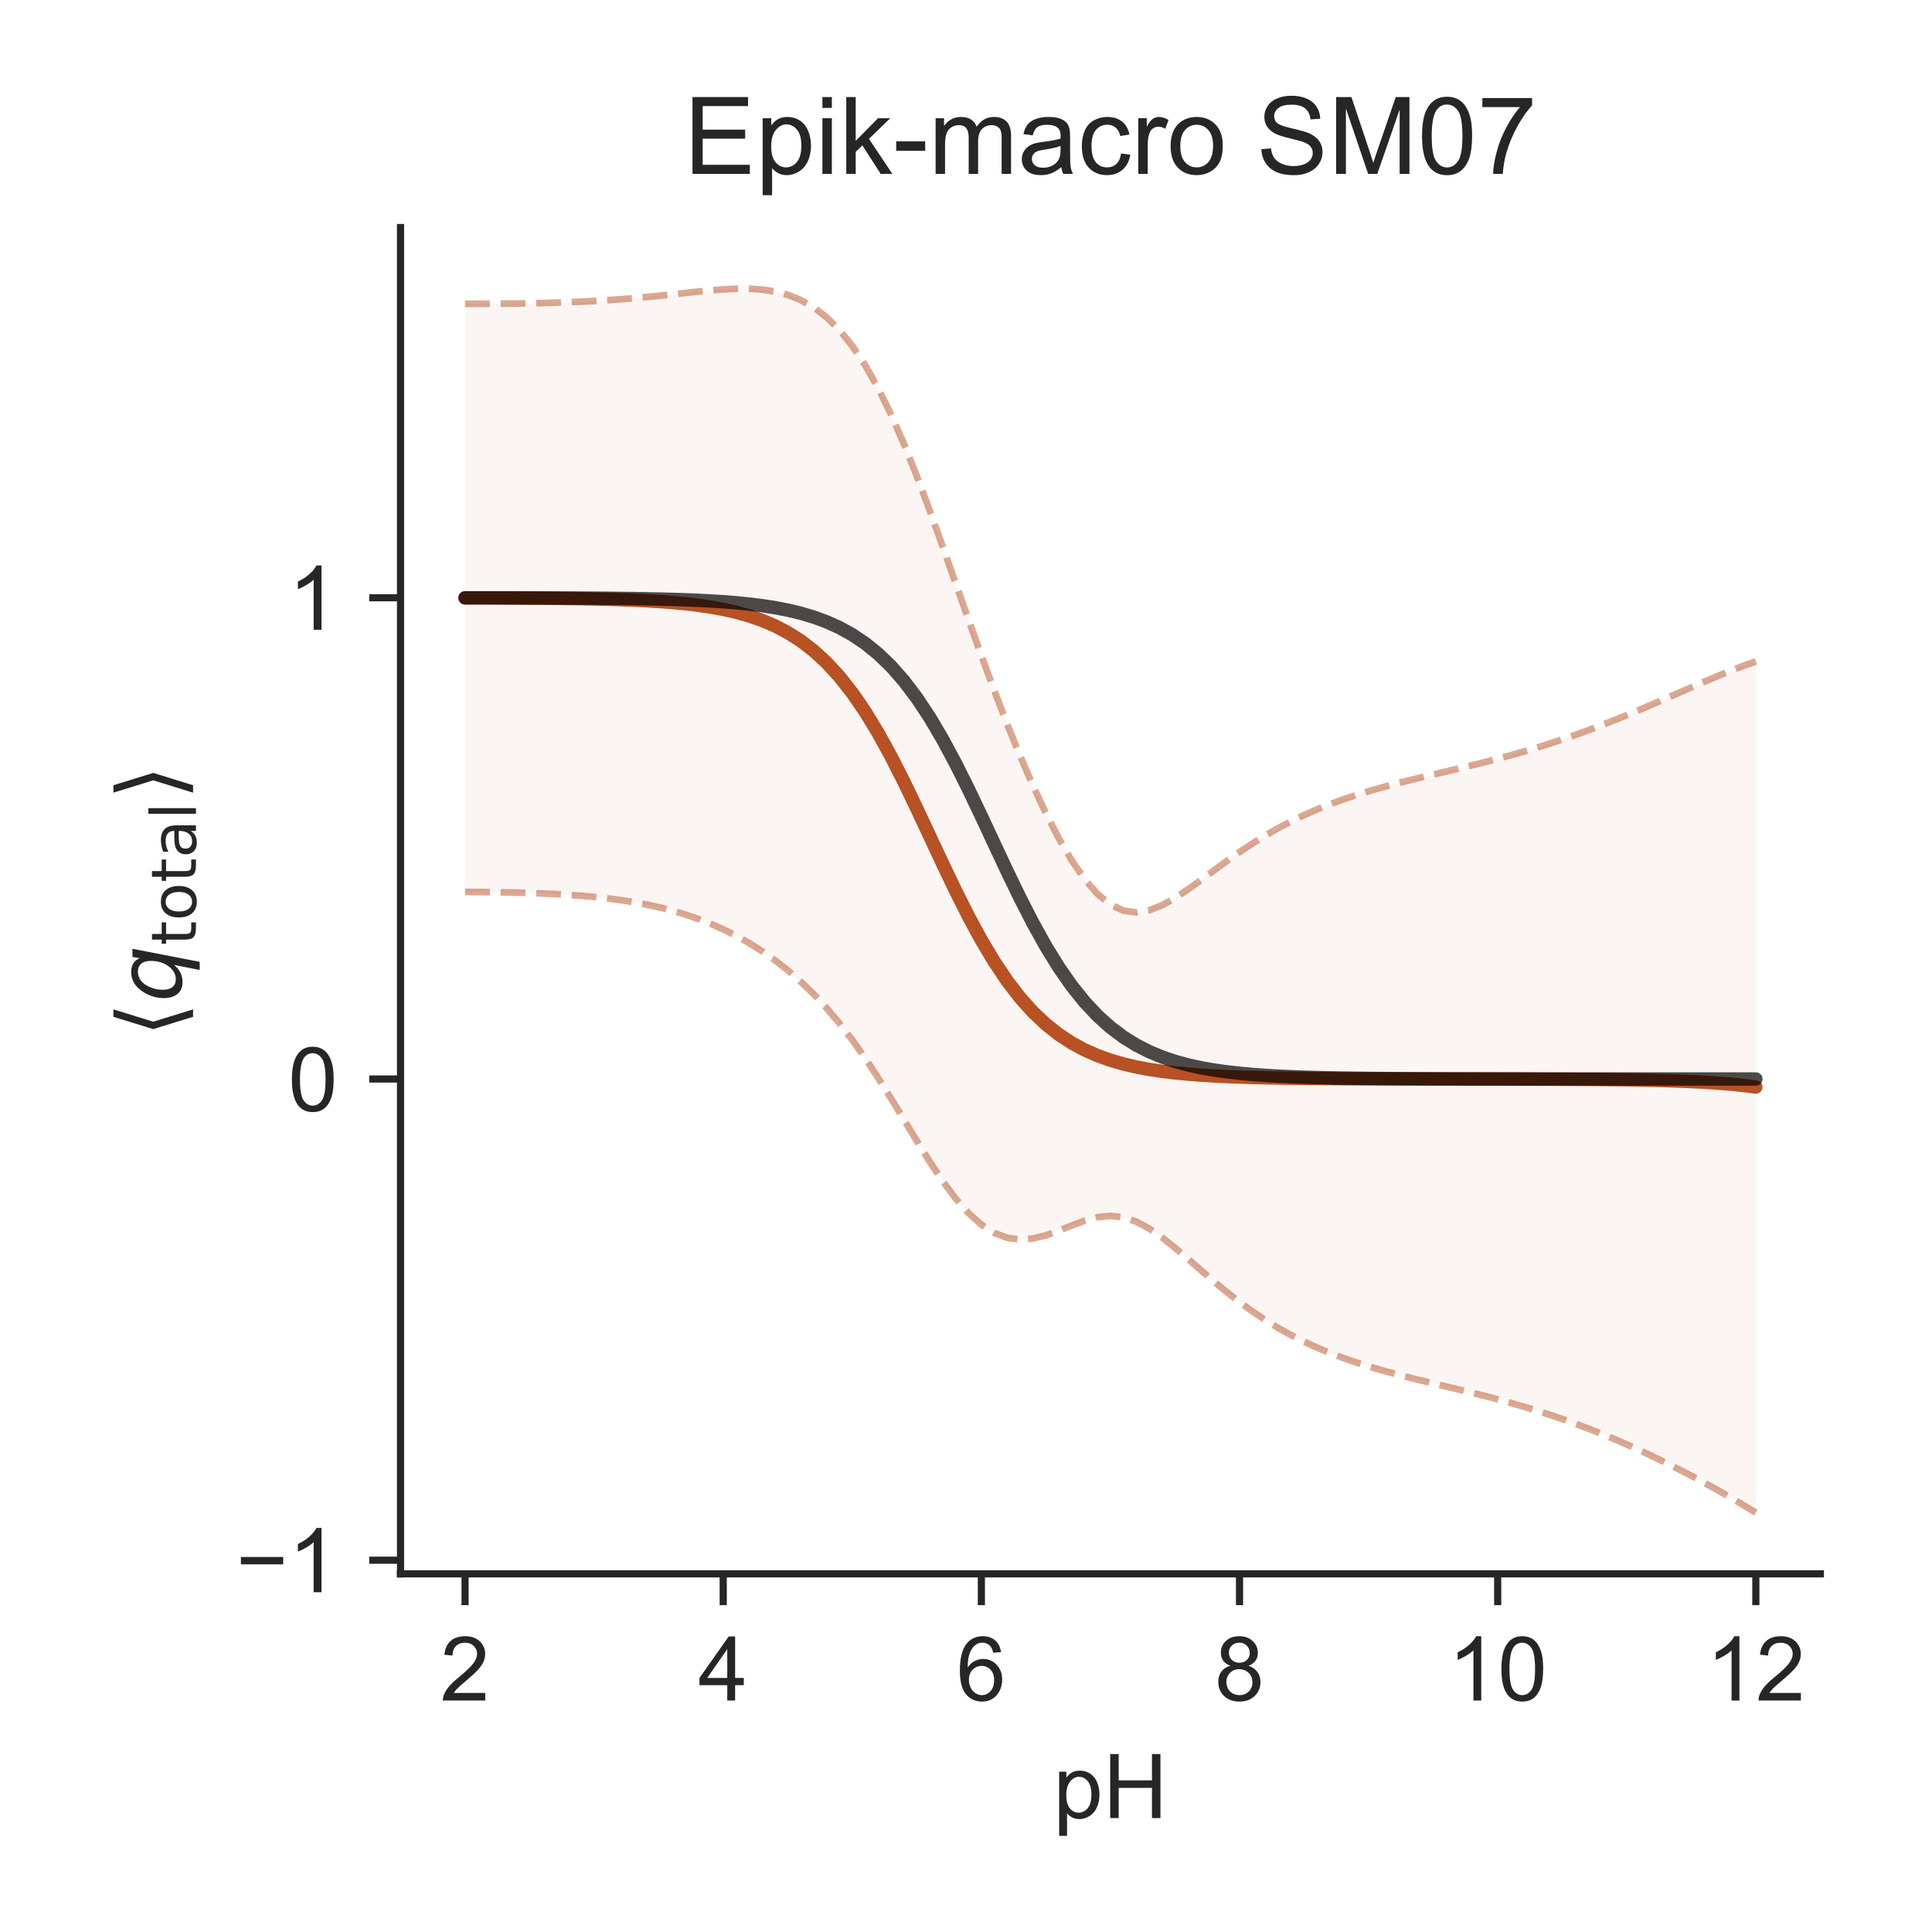 <?xml version="1.0" encoding="utf-8" standalone="no"?>
<!DOCTYPE svg PUBLIC "-//W3C//DTD SVG 1.1//EN"
  "http://www.w3.org/Graphics/SVG/1.1/DTD/svg11.dtd">
<!-- Created with matplotlib (http://matplotlib.org/) -->
<svg height="216pt" version="1.1" viewBox="0 0 216 216" width="216pt" xmlns="http://www.w3.org/2000/svg" xmlns:xlink="http://www.w3.org/1999/xlink">
 <defs>
  <style type="text/css">
*{stroke-linecap:butt;stroke-linejoin:round;}
  </style>
 </defs>
 <g id="figure_1">
  <g id="patch_1">
   <path d="M 0 216 
L 216 216 
L 216 0 
L 0 0 
z
" style="fill:#ffffff;"/>
  </g>
  <g id="axes_1">
   <g id="patch_2">
    <path d="M 44.78 175.96 
L 203.52 175.96 
L 203.52 25.44 
L 44.78 25.44 
z
" style="fill:#ffffff;"/>
   </g>
   <g id="matplotlib.axis_1">
    <g id="xtick_1">
     <g id="line2d_1">
      <defs>
       <path d="M 0 0 
L 0 3.5 
" id="m4f3800bbf0" style="stroke:#262626;stroke-width:0.8;"/>
      </defs>
      <g>
       <use style="fill:#262626;stroke:#262626;stroke-width:0.8;" x="51.995" xlink:href="#m4f3800bbf0" y="175.96"/>
      </g>
     </g>
     <g id="text_1">
      <!-- 2 -->
      <defs>
       <path d="M 50.344 8.453 
L 50.344 0 
L 3.031 0 
Q 2.938 3.172 4.047 6.109 
Q 5.859 10.938 9.828 15.625 
Q 13.812 20.312 21.344 26.469 
Q 33.016 36.031 37.109 41.625 
Q 41.219 47.219 41.219 52.203 
Q 41.219 57.422 37.469 61 
Q 33.734 64.594 27.734 64.594 
Q 21.391 64.594 17.578 60.781 
Q 13.766 56.984 13.719 50.25 
L 4.688 51.172 
Q 5.609 61.281 11.656 66.578 
Q 17.719 71.875 27.938 71.875 
Q 38.234 71.875 44.234 66.156 
Q 50.25 60.453 50.25 52 
Q 50.25 47.703 48.484 43.547 
Q 46.734 39.406 42.656 34.812 
Q 38.578 30.219 29.109 22.219 
Q 21.188 15.578 18.938 13.203 
Q 16.703 10.844 15.234 8.453 
z
" id="ArialMT-32"/>
      </defs>
      <g style="fill:#262626;" transform="translate(49.215 190.118)scale(0.1 -0.1)">
       <use xlink:href="#ArialMT-32"/>
      </g>
     </g>
    </g>
    <g id="xtick_2">
     <g id="line2d_2">
      <g>
       <use style="fill:#262626;stroke:#262626;stroke-width:0.8;" x="80.857" xlink:href="#m4f3800bbf0" y="175.96"/>
      </g>
     </g>
     <g id="text_2">
      <!-- 4 -->
      <defs>
       <path d="M 32.328 0 
L 32.328 17.141 
L 1.266 17.141 
L 1.266 25.203 
L 33.938 71.578 
L 41.109 71.578 
L 41.109 25.203 
L 50.781 25.203 
L 50.781 17.141 
L 41.109 17.141 
L 41.109 0 
z
M 32.328 25.203 
L 32.328 57.469 
L 9.906 25.203 
z
" id="ArialMT-34"/>
      </defs>
      <g style="fill:#262626;" transform="translate(78.077 190.118)scale(0.1 -0.1)">
       <use xlink:href="#ArialMT-34"/>
      </g>
     </g>
    </g>
    <g id="xtick_3">
     <g id="line2d_3">
      <g>
       <use style="fill:#262626;stroke:#262626;stroke-width:0.8;" x="109.719" xlink:href="#m4f3800bbf0" y="175.96"/>
      </g>
     </g>
     <g id="text_3">
      <!-- 6 -->
      <defs>
       <path d="M 49.75 54.047 
L 41.016 53.375 
Q 39.844 58.547 37.703 60.891 
Q 34.125 64.656 28.906 64.656 
Q 24.703 64.656 21.531 62.312 
Q 17.391 59.281 14.984 53.469 
Q 12.594 47.656 12.5 36.922 
Q 15.672 41.75 20.266 44.094 
Q 24.859 46.438 29.891 46.438 
Q 38.672 46.438 44.844 39.969 
Q 51.031 33.5 51.031 23.25 
Q 51.031 16.5 48.125 10.719 
Q 45.219 4.938 40.141 1.859 
Q 35.062 -1.219 28.609 -1.219 
Q 17.625 -1.219 10.688 6.859 
Q 3.766 14.938 3.766 33.5 
Q 3.766 54.25 11.422 63.672 
Q 18.109 71.875 29.438 71.875 
Q 37.891 71.875 43.281 67.141 
Q 48.688 62.406 49.75 54.047 
z
M 13.875 23.188 
Q 13.875 18.656 15.797 14.5 
Q 17.719 10.359 21.188 8.172 
Q 24.656 6 28.469 6 
Q 34.031 6 38.031 10.484 
Q 42.047 14.984 42.047 22.703 
Q 42.047 30.125 38.078 34.391 
Q 34.125 38.672 28.125 38.672 
Q 22.172 38.672 18.016 34.391 
Q 13.875 30.125 13.875 23.188 
z
" id="ArialMT-36"/>
      </defs>
      <g style="fill:#262626;" transform="translate(106.939 190.118)scale(0.1 -0.1)">
       <use xlink:href="#ArialMT-36"/>
      </g>
     </g>
    </g>
    <g id="xtick_4">
     <g id="line2d_4">
      <g>
       <use style="fill:#262626;stroke:#262626;stroke-width:0.8;" x="138.581" xlink:href="#m4f3800bbf0" y="175.96"/>
      </g>
     </g>
     <g id="text_4">
      <!-- 8 -->
      <defs>
       <path d="M 17.672 38.812 
Q 12.203 40.828 9.562 44.531 
Q 6.938 48.25 6.938 53.422 
Q 6.938 61.234 12.547 66.547 
Q 18.172 71.875 27.484 71.875 
Q 36.859 71.875 42.578 66.422 
Q 48.297 60.984 48.297 53.172 
Q 48.297 48.188 45.672 44.5 
Q 43.062 40.828 37.75 38.812 
Q 44.344 36.672 47.781 31.875 
Q 51.219 27.094 51.219 20.453 
Q 51.219 11.281 44.719 5.031 
Q 38.234 -1.219 27.641 -1.219 
Q 17.047 -1.219 10.547 5.047 
Q 4.047 11.328 4.047 20.703 
Q 4.047 27.688 7.594 32.391 
Q 11.141 37.109 17.672 38.812 
z
M 15.922 53.719 
Q 15.922 48.641 19.188 45.406 
Q 22.469 42.188 27.688 42.188 
Q 32.766 42.188 36.016 45.375 
Q 39.266 48.578 39.266 53.219 
Q 39.266 58.062 35.906 61.359 
Q 32.562 64.656 27.594 64.656 
Q 22.562 64.656 19.234 61.422 
Q 15.922 58.203 15.922 53.719 
z
M 13.094 20.656 
Q 13.094 16.891 14.875 13.375 
Q 16.656 9.859 20.172 7.922 
Q 23.688 6 27.734 6 
Q 34.031 6 38.125 10.047 
Q 42.234 14.109 42.234 20.359 
Q 42.234 26.703 38.016 30.859 
Q 33.797 35.016 27.438 35.016 
Q 21.234 35.016 17.156 30.906 
Q 13.094 26.812 13.094 20.656 
z
" id="ArialMT-38"/>
      </defs>
      <g style="fill:#262626;" transform="translate(135.8 190.118)scale(0.1 -0.1)">
       <use xlink:href="#ArialMT-38"/>
      </g>
     </g>
    </g>
    <g id="xtick_5">
     <g id="line2d_5">
      <g>
       <use style="fill:#262626;stroke:#262626;stroke-width:0.8;" x="167.443" xlink:href="#m4f3800bbf0" y="175.96"/>
      </g>
     </g>
     <g id="text_5">
      <!-- 10 -->
      <defs>
       <path d="M 37.25 0 
L 28.469 0 
L 28.469 56 
Q 25.297 52.984 20.141 49.953 
Q 14.984 46.922 10.891 45.406 
L 10.891 53.906 
Q 18.266 57.375 23.781 62.297 
Q 29.297 67.234 31.594 71.875 
L 37.25 71.875 
z
" id="ArialMT-31"/>
       <path d="M 4.156 35.297 
Q 4.156 48 6.766 55.734 
Q 9.375 63.484 14.516 67.672 
Q 19.672 71.875 27.484 71.875 
Q 33.25 71.875 37.594 69.547 
Q 41.938 67.234 44.766 62.859 
Q 47.609 58.5 49.219 52.219 
Q 50.828 45.953 50.828 35.297 
Q 50.828 22.703 48.234 14.969 
Q 45.656 7.234 40.5 3 
Q 35.359 -1.219 27.484 -1.219 
Q 17.141 -1.219 11.234 6.203 
Q 4.156 15.141 4.156 35.297 
z
M 13.188 35.297 
Q 13.188 17.672 17.312 11.828 
Q 21.438 6 27.484 6 
Q 33.547 6 37.672 11.859 
Q 41.797 17.719 41.797 35.297 
Q 41.797 52.984 37.672 58.781 
Q 33.547 64.594 27.391 64.594 
Q 21.344 64.594 17.719 59.469 
Q 13.188 52.938 13.188 35.297 
z
" id="ArialMT-30"/>
      </defs>
      <g style="fill:#262626;" transform="translate(161.882 190.118)scale(0.1 -0.1)">
       <use xlink:href="#ArialMT-31"/>
       <use x="55.615" xlink:href="#ArialMT-30"/>
      </g>
     </g>
    </g>
    <g id="xtick_6">
     <g id="line2d_6">
      <g>
       <use style="fill:#262626;stroke:#262626;stroke-width:0.8;" x="196.305" xlink:href="#m4f3800bbf0" y="175.96"/>
      </g>
     </g>
     <g id="text_6">
      <!-- 12 -->
      <g style="fill:#262626;" transform="translate(190.744 190.118)scale(0.1 -0.1)">
       <use xlink:href="#ArialMT-31"/>
       <use x="55.615" xlink:href="#ArialMT-32"/>
      </g>
     </g>
    </g>
    <g id="text_7">
     <!-- pH -->
     <defs>
      <path d="M 6.594 -19.875 
L 6.594 51.859 
L 14.594 51.859 
L 14.594 45.125 
Q 17.438 49.078 21 51.047 
Q 24.562 53.031 29.641 53.031 
Q 36.281 53.031 41.359 49.609 
Q 46.438 46.188 49.016 39.953 
Q 51.609 33.734 51.609 26.312 
Q 51.609 18.359 48.75 11.984 
Q 45.906 5.609 40.453 2.219 
Q 35.016 -1.172 29 -1.172 
Q 24.609 -1.172 21.109 0.688 
Q 17.625 2.547 15.375 5.375 
L 15.375 -19.875 
z
M 14.547 25.641 
Q 14.547 15.625 18.594 10.844 
Q 22.656 6.062 28.422 6.062 
Q 34.281 6.062 38.453 11.016 
Q 42.625 15.969 42.625 26.375 
Q 42.625 36.281 38.547 41.203 
Q 34.469 46.141 28.812 46.141 
Q 23.188 46.141 18.859 40.891 
Q 14.547 35.641 14.547 25.641 
z
" id="ArialMT-70"/>
      <path d="M 8.016 0 
L 8.016 71.578 
L 17.484 71.578 
L 17.484 42.188 
L 54.688 42.188 
L 54.688 71.578 
L 64.156 71.578 
L 64.156 0 
L 54.688 0 
L 54.688 33.734 
L 17.484 33.734 
L 17.484 0 
z
" id="ArialMT-48"/>
     </defs>
     <g style="fill:#262626;" transform="translate(117.759 203.263)scale(0.1 -0.1)">
      <use xlink:href="#ArialMT-70"/>
      <use x="55.615" xlink:href="#ArialMT-48"/>
     </g>
    </g>
   </g>
   <g id="matplotlib.axis_2">
    <g id="ytick_1">
     <g id="line2d_7">
      <defs>
       <path d="M 0 0 
L -3.5 0 
" id="m294619dc53" style="stroke:#262626;stroke-width:0.8;"/>
      </defs>
      <g>
       <use style="fill:#262626;stroke:#262626;stroke-width:0.8;" x="44.78" xlink:href="#m294619dc53" y="174.434"/>
      </g>
     </g>
     <g id="text_8">
      <!-- −1 -->
      <defs>
       <path d="M 52.828 31.203 
L 5.562 31.203 
L 5.562 39.406 
L 52.828 39.406 
z
" id="ArialMT-2212"/>
      </defs>
      <g style="fill:#262626;" transform="translate(26.378 178.013)scale(0.1 -0.1)">
       <use xlink:href="#ArialMT-2212"/>
       <use x="58.398" xlink:href="#ArialMT-31"/>
      </g>
     </g>
    </g>
    <g id="ytick_2">
     <g id="line2d_8">
      <g>
       <use style="fill:#262626;stroke:#262626;stroke-width:0.8;" x="44.78" xlink:href="#m294619dc53" y="120.634"/>
      </g>
     </g>
     <g id="text_9">
      <!-- 0 -->
      <g style="fill:#262626;" transform="translate(32.219 124.212)scale(0.1 -0.1)">
       <use xlink:href="#ArialMT-30"/>
      </g>
     </g>
    </g>
    <g id="ytick_3">
     <g id="line2d_9">
      <g>
       <use style="fill:#262626;stroke:#262626;stroke-width:0.8;" x="44.78" xlink:href="#m294619dc53" y="66.833"/>
      </g>
     </g>
     <g id="text_10">
      <!-- 1 -->
      <g style="fill:#262626;" transform="translate(32.219 70.412)scale(0.1 -0.1)">
       <use xlink:href="#ArialMT-31"/>
      </g>
     </g>
    </g>
    <g id="text_11">
     <!-- $\langle q_\mathsf{total} \rangle$ -->
     <defs>
      <path d="M 8.938 31.344 
L 22.703 75.875 
L 31 75.875 
L 17.234 31.344 
L 31 -13.188 
L 22.703 -13.188 
z
" id="DejaVuSans-27e8"/>
      <path d="M 41.703 8.203 
Q 38.094 3.469 33.172 1.016 
Q 28.266 -1.422 22.312 -1.422 
Q 14.016 -1.422 9.297 4.172 
Q 4.594 9.766 4.594 19.578 
Q 4.594 27.484 7.5 34.859 
Q 10.406 42.234 15.828 48.094 
Q 19.344 51.906 23.906 53.953 
Q 28.469 56 33.5 56 
Q 39.547 56 43.453 53.609 
Q 47.359 51.219 49.125 46.391 
L 50.688 54.594 
L 59.719 54.594 
L 45.125 -20.609 
L 36.078 -20.609 
z
M 13.922 20.906 
Q 13.922 13.672 16.938 9.891 
Q 19.969 6.109 25.688 6.109 
Q 34.188 6.109 40.188 14.234 
Q 46.188 22.359 46.188 33.984 
Q 46.188 41.016 43.078 44.75 
Q 39.984 48.484 34.188 48.484 
Q 29.938 48.484 26.312 46.5 
Q 22.703 44.531 20.016 40.719 
Q 17.188 36.719 15.547 31.344 
Q 13.922 25.984 13.922 20.906 
z
" id="DejaVuSans-Oblique-71"/>
      <path d="M 18.312 70.219 
L 18.312 54.688 
L 36.812 54.688 
L 36.812 47.703 
L 18.312 47.703 
L 18.312 18.016 
Q 18.312 11.328 20.141 9.422 
Q 21.969 7.516 27.594 7.516 
L 36.812 7.516 
L 36.812 0 
L 27.594 0 
Q 17.188 0 13.234 3.875 
Q 9.281 7.766 9.281 18.016 
L 9.281 47.703 
L 2.688 47.703 
L 2.688 54.688 
L 9.281 54.688 
L 9.281 70.219 
z
" id="DejaVuSans-74"/>
      <path d="M 30.609 48.391 
Q 23.391 48.391 19.188 42.75 
Q 14.984 37.109 14.984 27.297 
Q 14.984 17.484 19.156 11.844 
Q 23.344 6.203 30.609 6.203 
Q 37.797 6.203 41.984 11.859 
Q 46.188 17.531 46.188 27.297 
Q 46.188 37.016 41.984 42.703 
Q 37.797 48.391 30.609 48.391 
z
M 30.609 56 
Q 42.328 56 49.016 48.375 
Q 55.719 40.766 55.719 27.297 
Q 55.719 13.875 49.016 6.219 
Q 42.328 -1.422 30.609 -1.422 
Q 18.844 -1.422 12.172 6.219 
Q 5.516 13.875 5.516 27.297 
Q 5.516 40.766 12.172 48.375 
Q 18.844 56 30.609 56 
z
" id="DejaVuSans-6f"/>
      <path d="M 34.281 27.484 
Q 23.391 27.484 19.188 25 
Q 14.984 22.516 14.984 16.5 
Q 14.984 11.719 18.141 8.906 
Q 21.297 6.109 26.703 6.109 
Q 34.188 6.109 38.703 11.406 
Q 43.219 16.703 43.219 25.484 
L 43.219 27.484 
z
M 52.203 31.203 
L 52.203 0 
L 43.219 0 
L 43.219 8.297 
Q 40.141 3.328 35.547 0.953 
Q 30.953 -1.422 24.312 -1.422 
Q 15.922 -1.422 10.953 3.297 
Q 6 8.016 6 15.922 
Q 6 25.141 12.172 29.828 
Q 18.359 34.516 30.609 34.516 
L 43.219 34.516 
L 43.219 35.406 
Q 43.219 41.609 39.141 45 
Q 35.062 48.391 27.688 48.391 
Q 23 48.391 18.547 47.266 
Q 14.109 46.141 10.016 43.891 
L 10.016 52.203 
Q 14.938 54.109 19.578 55.047 
Q 24.219 56 28.609 56 
Q 40.484 56 46.344 49.844 
Q 52.203 43.703 52.203 31.203 
z
" id="DejaVuSans-61"/>
      <path d="M 9.422 75.984 
L 18.406 75.984 
L 18.406 0 
L 9.422 0 
z
" id="DejaVuSans-6c"/>
      <path d="M 30.078 31.344 
L 16.312 -13.188 
L 8.016 -13.188 
L 21.781 31.344 
L 8.016 75.875 
L 16.312 75.875 
z
" id="DejaVuSans-27e9"/>
     </defs>
     <g style="fill:#262626;" transform="translate(20.278 115.95)rotate(-90)scale(0.1 -0.1)">
      <use transform="translate(0 0.125)" xlink:href="#DejaVuSans-27e8"/>
      <use transform="translate(39.014 0.125)" xlink:href="#DejaVuSans-Oblique-71"/>
      <use transform="translate(102.49 -16.281)scale(0.7)" xlink:href="#DejaVuSans-74"/>
      <use transform="translate(129.937 -16.281)scale(0.7)" xlink:href="#DejaVuSans-6f"/>
      <use transform="translate(172.764 -16.281)scale(0.7)" xlink:href="#DejaVuSans-74"/>
      <use transform="translate(200.21 -16.281)scale(0.7)" xlink:href="#DejaVuSans-61"/>
      <use transform="translate(243.105 -16.281)scale(0.7)" xlink:href="#DejaVuSans-6c"/>
      <use transform="translate(265.288 0.125)" xlink:href="#DejaVuSans-27e9"/>
     </g>
    </g>
   </g>
   <g id="PolyCollection_1">
    <defs>
     <path d="M 51.995 -182.031 
L 51.995 -116.285 
L 53.439 -116.273 
L 54.882 -116.257 
L 56.325 -116.235 
L 57.768 -116.204 
L 59.211 -116.163 
L 60.654 -116.11 
L 62.097 -116.042 
L 63.54 -115.957 
L 64.983 -115.852 
L 66.426 -115.723 
L 67.869 -115.567 
L 69.313 -115.379 
L 70.756 -115.155 
L 72.199 -114.889 
L 73.642 -114.575 
L 75.085 -114.209 
L 76.528 -113.784 
L 77.971 -113.295 
L 79.414 -112.736 
L 80.857 -112.099 
L 82.3 -111.38 
L 83.743 -110.571 
L 85.187 -109.663 
L 86.63 -108.649 
L 88.073 -107.518 
L 89.516 -106.259 
L 90.959 -104.861 
L 92.402 -103.312 
L 93.845 -101.601 
L 95.288 -99.725 
L 96.731 -97.687 
L 98.174 -95.5 
L 99.617 -93.195 
L 101.061 -90.819 
L 102.504 -88.435 
L 103.947 -86.119 
L 105.39 -83.952 
L 106.833 -82.014 
L 108.276 -80.374 
L 109.719 -79.08 
L 111.162 -78.159 
L 112.605 -77.613 
L 114.048 -77.419 
L 115.491 -77.533 
L 116.935 -77.889 
L 118.378 -78.407 
L 119.821 -78.988 
L 121.264 -79.527 
L 122.707 -79.916 
L 124.15 -80.061 
L 125.593 -79.9 
L 127.036 -79.418 
L 128.479 -78.647 
L 129.922 -77.647 
L 131.365 -76.494 
L 132.809 -75.257 
L 134.252 -73.995 
L 135.695 -72.752 
L 137.138 -71.557 
L 138.581 -70.43 
L 140.024 -69.381 
L 141.467 -68.415 
L 142.91 -67.532 
L 144.353 -66.728 
L 145.796 -65.999 
L 147.239 -65.338 
L 148.683 -64.738 
L 150.126 -64.193 
L 151.569 -63.695 
L 153.012 -63.238 
L 154.455 -62.815 
L 155.898 -62.419 
L 157.341 -62.045 
L 158.784 -61.686 
L 160.227 -61.337 
L 161.67 -60.992 
L 163.113 -60.646 
L 164.557 -60.293 
L 166 -59.93 
L 167.443 -59.553 
L 168.886 -59.157 
L 170.329 -58.741 
L 171.772 -58.303 
L 173.215 -57.84 
L 174.658 -57.352 
L 176.101 -56.837 
L 177.544 -56.295 
L 178.987 -55.726 
L 180.431 -55.13 
L 181.874 -54.506 
L 183.317 -53.856 
L 184.76 -53.181 
L 186.203 -52.48 
L 187.646 -51.754 
L 189.089 -51.005 
L 190.532 -50.232 
L 191.975 -49.434 
L 193.418 -48.611 
L 194.861 -47.762 
L 196.305 -46.882 
L 196.305 -142.054 
L 196.305 -142.054 
L 194.861 -141.539 
L 193.418 -140.981 
L 191.975 -140.391 
L 190.532 -139.779 
L 189.089 -139.153 
L 187.646 -138.522 
L 186.203 -137.89 
L 184.76 -137.264 
L 183.317 -136.647 
L 181.874 -136.045 
L 180.431 -135.459 
L 178.987 -134.892 
L 177.544 -134.347 
L 176.101 -133.824 
L 174.658 -133.325 
L 173.215 -132.849 
L 171.772 -132.396 
L 170.329 -131.965 
L 168.886 -131.556 
L 167.443 -131.166 
L 166 -130.794 
L 164.557 -130.435 
L 163.113 -130.087 
L 161.67 -129.744 
L 160.227 -129.404 
L 158.784 -129.059 
L 157.341 -128.706 
L 155.898 -128.338 
L 154.455 -127.951 
L 153.012 -127.537 
L 151.569 -127.091 
L 150.126 -126.608 
L 148.683 -126.081 
L 147.239 -125.504 
L 145.796 -124.872 
L 144.353 -124.178 
L 142.91 -123.419 
L 141.467 -122.592 
L 140.024 -121.697 
L 138.581 -120.738 
L 137.138 -119.723 
L 135.695 -118.668 
L 134.252 -117.601 
L 132.809 -116.561 
L 131.365 -115.602 
L 129.922 -114.796 
L 128.479 -114.231 
L 127.036 -114 
L 125.593 -114.192 
L 124.15 -114.867 
L 122.707 -116.046 
L 121.264 -117.706 
L 119.821 -119.802 
L 118.378 -122.277 
L 116.935 -125.078 
L 115.491 -128.162 
L 114.048 -131.495 
L 112.605 -135.05 
L 111.162 -138.798 
L 109.719 -142.708 
L 108.276 -146.736 
L 106.833 -150.828 
L 105.39 -154.916 
L 103.947 -158.923 
L 102.504 -162.766 
L 101.061 -166.369 
L 99.617 -169.666 
L 98.174 -172.607 
L 96.731 -175.165 
L 95.288 -177.331 
L 93.845 -179.115 
L 92.402 -180.54 
L 90.959 -181.642 
L 89.516 -182.46 
L 88.073 -183.036 
L 86.63 -183.412 
L 85.187 -183.627 
L 83.743 -183.718 
L 82.3 -183.716 
L 80.857 -183.647 
L 79.414 -183.533 
L 77.971 -183.392 
L 76.528 -183.237 
L 75.085 -183.08 
L 73.642 -182.927 
L 72.199 -182.784 
L 70.756 -182.653 
L 69.313 -182.537 
L 67.869 -182.435 
L 66.426 -182.347 
L 64.983 -182.273 
L 63.54 -182.211 
L 62.097 -182.161 
L 60.654 -182.121 
L 59.211 -182.09 
L 57.768 -182.067 
L 56.325 -182.051 
L 54.882 -182.04 
L 53.439 -182.034 
L 51.995 -182.031 
z
" id="m603ab08d2f" style="stroke:#ffffff;stroke-opacity:0.05;"/>
    </defs>
    <g clip-path="url(#pb2b6238637)">
     <use style="fill:#b1400d;fill-opacity:0.05;stroke:#ffffff;stroke-opacity:0.05;" x="0" xlink:href="#m603ab08d2f" y="216"/>
    </g>
   </g>
   <g id="line2d_10">
    <path clip-path="url(#pb2b6238637)" d="M 51.995 66.842 
L 53.439 66.847 
L 54.882 66.851 
L 56.325 66.857 
L 57.768 66.865 
L 59.211 66.873 
L 60.654 66.885 
L 62.097 66.898 
L 63.54 66.916 
L 64.983 66.937 
L 66.426 66.965 
L 67.869 66.999 
L 69.313 67.042 
L 70.756 67.096 
L 72.199 67.164 
L 73.642 67.249 
L 75.085 67.355 
L 76.528 67.489 
L 77.971 67.657 
L 79.414 67.866 
L 80.857 68.127 
L 82.3 68.452 
L 83.743 68.855 
L 85.187 69.355 
L 86.63 69.97 
L 88.073 70.723 
L 89.516 71.64 
L 90.959 72.748 
L 92.402 74.074 
L 93.845 75.642 
L 95.288 77.472 
L 96.731 79.574 
L 98.174 81.946 
L 99.617 84.57 
L 101.061 87.406 
L 102.504 90.4 
L 103.947 93.479 
L 105.39 96.566 
L 106.833 99.579 
L 108.276 102.445 
L 109.719 105.106 
L 111.162 107.522 
L 112.605 109.669 
L 114.048 111.543 
L 115.491 113.153 
L 116.935 114.516 
L 118.378 115.658 
L 119.821 116.605 
L 121.264 117.383 
L 122.707 118.019 
L 124.15 118.536 
L 125.593 118.954 
L 127.036 119.291 
L 128.479 119.561 
L 129.922 119.778 
L 131.365 119.952 
L 132.809 120.091 
L 134.252 120.202 
L 135.695 120.29 
L 137.138 120.36 
L 138.581 120.416 
L 140.024 120.461 
L 141.467 120.496 
L 142.91 120.525 
L 144.353 120.547 
L 145.796 120.565 
L 147.239 120.579 
L 148.683 120.591 
L 150.126 120.6 
L 151.569 120.607 
L 153.012 120.613 
L 154.455 120.617 
L 155.898 120.621 
L 157.341 120.624 
L 158.784 120.627 
L 160.227 120.63 
L 161.67 120.632 
L 163.113 120.634 
L 164.557 120.636 
L 166 120.638 
L 167.443 120.641 
L 168.886 120.643 
L 170.329 120.647 
L 171.772 120.651 
L 173.215 120.656 
L 174.658 120.662 
L 176.101 120.669 
L 177.544 120.679 
L 178.987 120.691 
L 180.431 120.706 
L 181.874 120.725 
L 183.317 120.748 
L 184.76 120.778 
L 186.203 120.815 
L 187.646 120.862 
L 189.089 120.921 
L 190.532 120.995 
L 191.975 121.088 
L 193.418 121.204 
L 194.861 121.35 
L 196.305 121.532 
" style="fill:none;opacity:0.9;stroke:#b1400d;stroke-linecap:round;stroke-width:1.5;"/>
   </g>
   <g id="line2d_11">
    <path clip-path="url(#pb2b6238637)" d="M 51.995 66.837 
L 53.439 66.838 
L 54.882 66.84 
L 56.325 66.842 
L 57.768 66.844 
L 59.211 66.847 
L 60.654 66.851 
L 62.097 66.855 
L 63.54 66.861 
L 64.983 66.868 
L 66.426 66.877 
L 67.869 66.889 
L 69.313 66.904 
L 70.756 66.922 
L 72.199 66.945 
L 73.642 66.974 
L 75.085 67.01 
L 76.528 67.056 
L 77.971 67.114 
L 79.414 67.186 
L 80.857 67.277 
L 82.3 67.39 
L 83.743 67.533 
L 85.187 67.711 
L 86.63 67.934 
L 88.073 68.212 
L 89.516 68.557 
L 90.959 68.986 
L 92.402 69.515 
L 93.845 70.167 
L 95.288 70.964 
L 96.731 71.932 
L 98.174 73.099 
L 99.617 74.491 
L 101.061 76.131 
L 102.504 78.037 
L 103.947 80.216 
L 105.39 82.662 
L 106.833 85.35 
L 108.276 88.237 
L 109.719 91.262 
L 111.162 94.352 
L 112.605 97.426 
L 114.048 100.405 
L 115.491 103.218 
L 116.935 105.813 
L 118.378 108.155 
L 119.821 110.225 
L 121.264 112.023 
L 122.707 113.561 
L 124.15 114.859 
L 125.593 115.944 
L 127.036 116.84 
L 128.479 117.576 
L 129.922 118.176 
L 131.365 118.663 
L 132.809 119.056 
L 134.252 119.373 
L 135.695 119.628 
L 137.138 119.831 
L 138.581 119.994 
L 140.024 120.125 
L 141.467 120.229 
L 142.91 120.311 
L 144.353 120.377 
L 145.796 120.43 
L 147.239 120.472 
L 148.683 120.505 
L 150.126 120.531 
L 151.569 120.552 
L 153.012 120.569 
L 154.455 120.582 
L 155.898 120.593 
L 157.341 120.601 
L 158.784 120.608 
L 160.227 120.613 
L 161.67 120.617 
L 163.113 120.621 
L 164.557 120.623 
L 166 120.625 
L 167.443 120.627 
L 168.886 120.628 
L 170.329 120.629 
L 171.772 120.63 
L 173.215 120.631 
L 174.658 120.632 
L 176.101 120.632 
L 177.544 120.632 
L 178.987 120.633 
L 180.431 120.633 
L 181.874 120.633 
L 183.317 120.633 
L 184.76 120.633 
L 186.203 120.633 
L 187.646 120.633 
L 189.089 120.633 
L 190.532 120.633 
L 191.975 120.633 
L 193.418 120.633 
L 194.861 120.633 
L 196.305 120.634 
" style="fill:none;opacity:0.7;stroke:#000000;stroke-linecap:round;stroke-width:1.5;"/>
   </g>
   <g id="line2d_12">
    <path clip-path="url(#pb2b6238637)" d="M 51.995 33.969 
L 53.439 33.966 
L 54.882 33.96 
L 56.325 33.949 
L 57.768 33.933 
L 59.211 33.91 
L 60.654 33.879 
L 62.097 33.839 
L 63.54 33.789 
L 64.983 33.727 
L 66.426 33.653 
L 67.869 33.565 
L 69.313 33.463 
L 70.756 33.347 
L 72.199 33.216 
L 73.642 33.073 
L 75.085 32.92 
L 76.528 32.763 
L 77.971 32.608 
L 79.414 32.467 
L 80.857 32.353 
L 82.3 32.284 
L 83.743 32.282 
L 85.187 32.373 
L 86.63 32.588 
L 88.073 32.964 
L 89.516 33.54 
L 90.959 34.358 
L 92.402 35.46 
L 93.845 36.885 
L 95.288 38.669 
L 96.731 40.835 
L 98.174 43.393 
L 99.617 46.334 
L 101.061 49.631 
L 102.504 53.234 
L 103.947 57.077 
L 105.39 61.084 
L 106.833 65.172 
L 108.276 69.264 
L 109.719 73.292 
L 111.162 77.202 
L 112.605 80.95 
L 114.048 84.505 
L 115.491 87.838 
L 116.935 90.922 
L 118.378 93.723 
L 119.821 96.198 
L 121.264 98.294 
L 122.707 99.954 
L 124.15 101.133 
L 125.593 101.808 
L 127.036 102 
L 128.479 101.769 
L 129.922 101.204 
L 131.365 100.398 
L 132.809 99.439 
L 134.252 98.399 
L 135.695 97.332 
L 137.138 96.277 
L 138.581 95.262 
L 140.024 94.303 
L 141.467 93.408 
L 142.91 92.581 
L 144.353 91.822 
L 145.796 91.128 
L 147.239 90.496 
L 148.683 89.919 
L 150.126 89.392 
L 151.569 88.909 
L 153.012 88.463 
L 154.455 88.049 
L 155.898 87.662 
L 157.341 87.294 
L 158.784 86.941 
L 160.227 86.596 
L 161.67 86.256 
L 163.113 85.913 
L 164.557 85.565 
L 166 85.206 
L 167.443 84.834 
L 168.886 84.444 
L 170.329 84.035 
L 171.772 83.604 
L 173.215 83.151 
L 174.658 82.675 
L 176.101 82.176 
L 177.544 81.653 
L 178.987 81.108 
L 180.431 80.541 
L 181.874 79.955 
L 183.317 79.353 
L 184.76 78.736 
L 186.203 78.11 
L 187.646 77.478 
L 189.089 76.847 
L 190.532 76.221 
L 191.975 75.609 
L 193.418 75.019 
L 194.861 74.461 
L 196.305 73.946 
" style="fill:none;opacity:0.45;stroke:#b1400d;stroke-dasharray:2.775,1.2;stroke-dashoffset:0;stroke-width:0.75;"/>
   </g>
   <g id="line2d_13">
    <path clip-path="url(#pb2b6238637)" d="M 51.995 99.715 
L 53.439 99.727 
L 54.882 99.743 
L 56.325 99.765 
L 57.768 99.796 
L 59.211 99.837 
L 60.654 99.89 
L 62.097 99.958 
L 63.54 100.043 
L 64.983 100.148 
L 66.426 100.277 
L 67.869 100.433 
L 69.313 100.621 
L 70.756 100.845 
L 72.199 101.111 
L 73.642 101.425 
L 75.085 101.791 
L 76.528 102.216 
L 77.971 102.705 
L 79.414 103.264 
L 80.857 103.901 
L 82.3 104.62 
L 83.743 105.429 
L 85.187 106.337 
L 86.63 107.351 
L 88.073 108.482 
L 89.516 109.741 
L 90.959 111.139 
L 92.402 112.688 
L 93.845 114.399 
L 95.288 116.275 
L 96.731 118.313 
L 98.174 120.5 
L 99.617 122.805 
L 101.061 125.181 
L 102.504 127.565 
L 103.947 129.881 
L 105.39 132.048 
L 106.833 133.986 
L 108.276 135.626 
L 109.719 136.92 
L 111.162 137.841 
L 112.605 138.387 
L 114.048 138.581 
L 115.491 138.467 
L 116.935 138.111 
L 118.378 137.593 
L 119.821 137.012 
L 121.264 136.473 
L 122.707 136.084 
L 124.15 135.939 
L 125.593 136.1 
L 127.036 136.582 
L 128.479 137.353 
L 129.922 138.353 
L 131.365 139.506 
L 132.809 140.743 
L 134.252 142.005 
L 135.695 143.248 
L 137.138 144.443 
L 138.581 145.57 
L 140.024 146.619 
L 141.467 147.585 
L 142.91 148.468 
L 144.353 149.272 
L 145.796 150.001 
L 147.239 150.662 
L 148.683 151.262 
L 150.126 151.807 
L 151.569 152.305 
L 153.012 152.762 
L 154.455 153.185 
L 155.898 153.581 
L 157.341 153.955 
L 158.784 154.314 
L 160.227 154.663 
L 161.67 155.008 
L 163.113 155.354 
L 164.557 155.707 
L 166 156.07 
L 167.443 156.447 
L 168.886 156.843 
L 170.329 157.259 
L 171.772 157.697 
L 173.215 158.16 
L 174.658 158.648 
L 176.101 159.163 
L 177.544 159.705 
L 178.987 160.274 
L 180.431 160.87 
L 181.874 161.494 
L 183.317 162.144 
L 184.76 162.819 
L 186.203 163.52 
L 187.646 164.246 
L 189.089 164.995 
L 190.532 165.768 
L 191.975 166.566 
L 193.418 167.389 
L 194.861 168.238 
L 196.305 169.118 
" style="fill:none;opacity:0.45;stroke:#b1400d;stroke-dasharray:2.775,1.2;stroke-dashoffset:0;stroke-width:0.75;"/>
   </g>
   <g id="patch_3">
    <path d="M 44.78 175.96 
L 44.78 25.44 
" style="fill:none;stroke:#262626;stroke-linecap:square;stroke-linejoin:miter;stroke-width:0.8;"/>
   </g>
   <g id="patch_4">
    <path d="M 44.78 175.96 
L 203.52 175.96 
" style="fill:none;stroke:#262626;stroke-linecap:square;stroke-linejoin:miter;stroke-width:0.8;"/>
   </g>
   <g id="text_12">
    <!-- Epik-macro SM07 -->
    <defs>
     <path d="M 7.906 0 
L 7.906 71.578 
L 59.672 71.578 
L 59.672 63.141 
L 17.391 63.141 
L 17.391 41.219 
L 56.984 41.219 
L 56.984 32.812 
L 17.391 32.812 
L 17.391 8.453 
L 61.328 8.453 
L 61.328 0 
z
" id="ArialMT-45"/>
     <path d="M 6.641 61.469 
L 6.641 71.578 
L 15.438 71.578 
L 15.438 61.469 
z
M 6.641 0 
L 6.641 51.859 
L 15.438 51.859 
L 15.438 0 
z
" id="ArialMT-69"/>
     <path d="M 6.641 0 
L 6.641 71.578 
L 15.438 71.578 
L 15.438 30.766 
L 36.234 51.859 
L 47.609 51.859 
L 27.781 32.625 
L 49.609 0 
L 38.766 0 
L 21.625 26.516 
L 15.438 20.562 
L 15.438 0 
z
" id="ArialMT-6b"/>
     <path d="M 3.172 21.484 
L 3.172 30.328 
L 30.172 30.328 
L 30.172 21.484 
z
" id="ArialMT-2d"/>
     <path d="M 6.594 0 
L 6.594 51.859 
L 14.453 51.859 
L 14.453 44.578 
Q 16.891 48.391 20.938 50.703 
Q 25 53.031 30.172 53.031 
Q 35.938 53.031 39.625 50.641 
Q 43.312 48.25 44.828 43.953 
Q 50.984 53.031 60.844 53.031 
Q 68.562 53.031 72.703 48.75 
Q 76.859 44.484 76.859 35.594 
L 76.859 0 
L 68.109 0 
L 68.109 32.672 
Q 68.109 37.938 67.25 40.25 
Q 66.406 42.578 64.156 43.984 
Q 61.922 45.406 58.891 45.406 
Q 53.422 45.406 49.797 41.766 
Q 46.188 38.141 46.188 30.125 
L 46.188 0 
L 37.406 0 
L 37.406 33.688 
Q 37.406 39.547 35.25 42.469 
Q 33.109 45.406 28.219 45.406 
Q 24.516 45.406 21.359 43.453 
Q 18.219 41.5 16.797 37.734 
Q 15.375 33.984 15.375 26.906 
L 15.375 0 
z
" id="ArialMT-6d"/>
     <path d="M 40.438 6.391 
Q 35.547 2.25 31.031 0.531 
Q 26.516 -1.172 21.344 -1.172 
Q 12.797 -1.172 8.203 3 
Q 3.609 7.172 3.609 13.672 
Q 3.609 17.484 5.344 20.625 
Q 7.078 23.781 9.891 25.688 
Q 12.703 27.594 16.219 28.562 
Q 18.797 29.25 24.031 29.891 
Q 34.672 31.156 39.703 32.906 
Q 39.75 34.719 39.75 35.203 
Q 39.75 40.578 37.25 42.781 
Q 33.891 45.75 27.25 45.75 
Q 21.047 45.75 18.094 43.578 
Q 15.141 41.406 13.719 35.891 
L 5.125 37.062 
Q 6.297 42.578 8.984 45.969 
Q 11.672 49.359 16.75 51.188 
Q 21.828 53.031 28.516 53.031 
Q 35.156 53.031 39.297 51.469 
Q 43.453 49.906 45.406 47.531 
Q 47.359 45.172 48.141 41.547 
Q 48.578 39.312 48.578 33.453 
L 48.578 21.734 
Q 48.578 9.469 49.141 6.219 
Q 49.703 2.984 51.375 0 
L 42.188 0 
Q 40.828 2.734 40.438 6.391 
z
M 39.703 26.031 
Q 34.906 24.078 25.344 22.703 
Q 19.922 21.922 17.672 20.938 
Q 15.438 19.969 14.203 18.094 
Q 12.984 16.219 12.984 13.922 
Q 12.984 10.406 15.641 8.062 
Q 18.312 5.719 23.438 5.719 
Q 28.516 5.719 32.469 7.938 
Q 36.422 10.156 38.281 14.016 
Q 39.703 17 39.703 22.797 
z
" id="ArialMT-61"/>
     <path d="M 40.438 19 
L 49.078 17.875 
Q 47.656 8.938 41.812 3.875 
Q 35.984 -1.172 27.484 -1.172 
Q 16.844 -1.172 10.375 5.781 
Q 3.906 12.75 3.906 25.734 
Q 3.906 34.125 6.688 40.422 
Q 9.469 46.734 15.156 49.875 
Q 20.844 53.031 27.547 53.031 
Q 35.984 53.031 41.359 48.75 
Q 46.734 44.484 48.25 36.625 
L 39.703 35.297 
Q 38.484 40.531 35.375 43.156 
Q 32.281 45.797 27.875 45.797 
Q 21.234 45.797 17.078 41.031 
Q 12.938 36.281 12.938 25.984 
Q 12.938 15.531 16.938 10.797 
Q 20.953 6.062 27.391 6.062 
Q 32.562 6.062 36.031 9.234 
Q 39.5 12.406 40.438 19 
z
" id="ArialMT-63"/>
     <path d="M 6.5 0 
L 6.5 51.859 
L 14.406 51.859 
L 14.406 44 
Q 17.438 49.516 20 51.266 
Q 22.562 53.031 25.641 53.031 
Q 30.078 53.031 34.672 50.203 
L 31.641 42.047 
Q 28.422 43.953 25.203 43.953 
Q 22.312 43.953 20.016 42.219 
Q 17.719 40.484 16.75 37.406 
Q 15.281 32.719 15.281 27.156 
L 15.281 0 
z
" id="ArialMT-72"/>
     <path d="M 3.328 25.922 
Q 3.328 40.328 11.328 47.266 
Q 18.016 53.031 27.641 53.031 
Q 38.328 53.031 45.109 46.016 
Q 51.906 39.016 51.906 26.656 
Q 51.906 16.656 48.906 10.906 
Q 45.906 5.172 40.156 2 
Q 34.422 -1.172 27.641 -1.172 
Q 16.75 -1.172 10.031 5.812 
Q 3.328 12.797 3.328 25.922 
z
M 12.359 25.922 
Q 12.359 15.969 16.703 11.016 
Q 21.047 6.062 27.641 6.062 
Q 34.188 6.062 38.531 11.031 
Q 42.875 16.016 42.875 26.219 
Q 42.875 35.844 38.5 40.797 
Q 34.125 45.75 27.641 45.75 
Q 21.047 45.75 16.703 40.812 
Q 12.359 35.891 12.359 25.922 
z
" id="ArialMT-6f"/>
     <path id="ArialMT-20"/>
     <path d="M 4.5 23 
L 13.422 23.781 
Q 14.062 18.406 16.375 14.969 
Q 18.703 11.531 23.578 9.406 
Q 28.469 7.281 34.578 7.281 
Q 39.984 7.281 44.141 8.891 
Q 48.297 10.5 50.312 13.297 
Q 52.344 16.109 52.344 19.438 
Q 52.344 22.797 50.391 25.312 
Q 48.438 27.828 43.953 29.547 
Q 41.062 30.672 31.203 33.031 
Q 21.344 35.406 17.391 37.5 
Q 12.25 40.188 9.734 44.156 
Q 7.234 48.141 7.234 53.078 
Q 7.234 58.5 10.297 63.203 
Q 13.375 67.922 19.281 70.359 
Q 25.203 72.797 32.422 72.797 
Q 40.375 72.797 46.453 70.234 
Q 52.547 67.672 55.812 62.688 
Q 59.078 57.719 59.328 51.422 
L 50.25 50.734 
Q 49.516 57.516 45.281 60.984 
Q 41.062 64.453 32.812 64.453 
Q 24.219 64.453 20.281 61.297 
Q 16.359 58.156 16.359 53.719 
Q 16.359 49.859 19.141 47.359 
Q 21.875 44.875 33.422 42.266 
Q 44.969 39.656 49.266 37.703 
Q 55.516 34.812 58.484 30.391 
Q 61.469 25.984 61.469 20.219 
Q 61.469 14.5 58.203 9.438 
Q 54.938 4.391 48.797 1.578 
Q 42.672 -1.219 35.016 -1.219 
Q 25.297 -1.219 18.719 1.609 
Q 12.156 4.438 8.422 10.125 
Q 4.688 15.828 4.5 23 
z
" id="ArialMT-53"/>
     <path d="M 7.422 0 
L 7.422 71.578 
L 21.688 71.578 
L 38.625 20.906 
Q 40.969 13.812 42.047 10.297 
Q 43.266 14.203 45.844 21.781 
L 62.984 71.578 
L 75.734 71.578 
L 75.734 0 
L 66.609 0 
L 66.609 59.906 
L 45.797 0 
L 37.25 0 
L 16.547 60.938 
L 16.547 0 
z
" id="ArialMT-4d"/>
     <path d="M 4.734 62.203 
L 4.734 70.656 
L 51.078 70.656 
L 51.078 63.812 
Q 44.234 56.547 37.516 44.484 
Q 30.812 32.422 27.156 19.672 
Q 24.516 10.688 23.781 0 
L 14.75 0 
Q 14.891 8.453 18.062 20.406 
Q 21.234 32.375 27.172 43.484 
Q 33.109 54.594 39.797 62.203 
z
" id="ArialMT-37"/>
    </defs>
    <g style="fill:#262626;" transform="translate(76.472 19.44)scale(0.12 -0.12)">
     <use xlink:href="#ArialMT-45"/>
     <use x="66.699" xlink:href="#ArialMT-70"/>
     <use x="122.314" xlink:href="#ArialMT-69"/>
     <use x="144.531" xlink:href="#ArialMT-6b"/>
     <use x="194.531" xlink:href="#ArialMT-2d"/>
     <use x="227.832" xlink:href="#ArialMT-6d"/>
     <use x="311.133" xlink:href="#ArialMT-61"/>
     <use x="366.748" xlink:href="#ArialMT-63"/>
     <use x="416.748" xlink:href="#ArialMT-72"/>
     <use x="450.049" xlink:href="#ArialMT-6f"/>
     <use x="505.664" xlink:href="#ArialMT-20"/>
     <use x="533.447" xlink:href="#ArialMT-53"/>
     <use x="600.146" xlink:href="#ArialMT-4d"/>
     <use x="683.447" xlink:href="#ArialMT-30"/>
     <use x="739.062" xlink:href="#ArialMT-37"/>
    </g>
   </g>
  </g>
 </g>
 <defs>
  <clipPath id="pb2b6238637">
   <rect height="150.52" width="158.74" x="44.78" y="25.44"/>
  </clipPath>
 </defs>
</svg>
